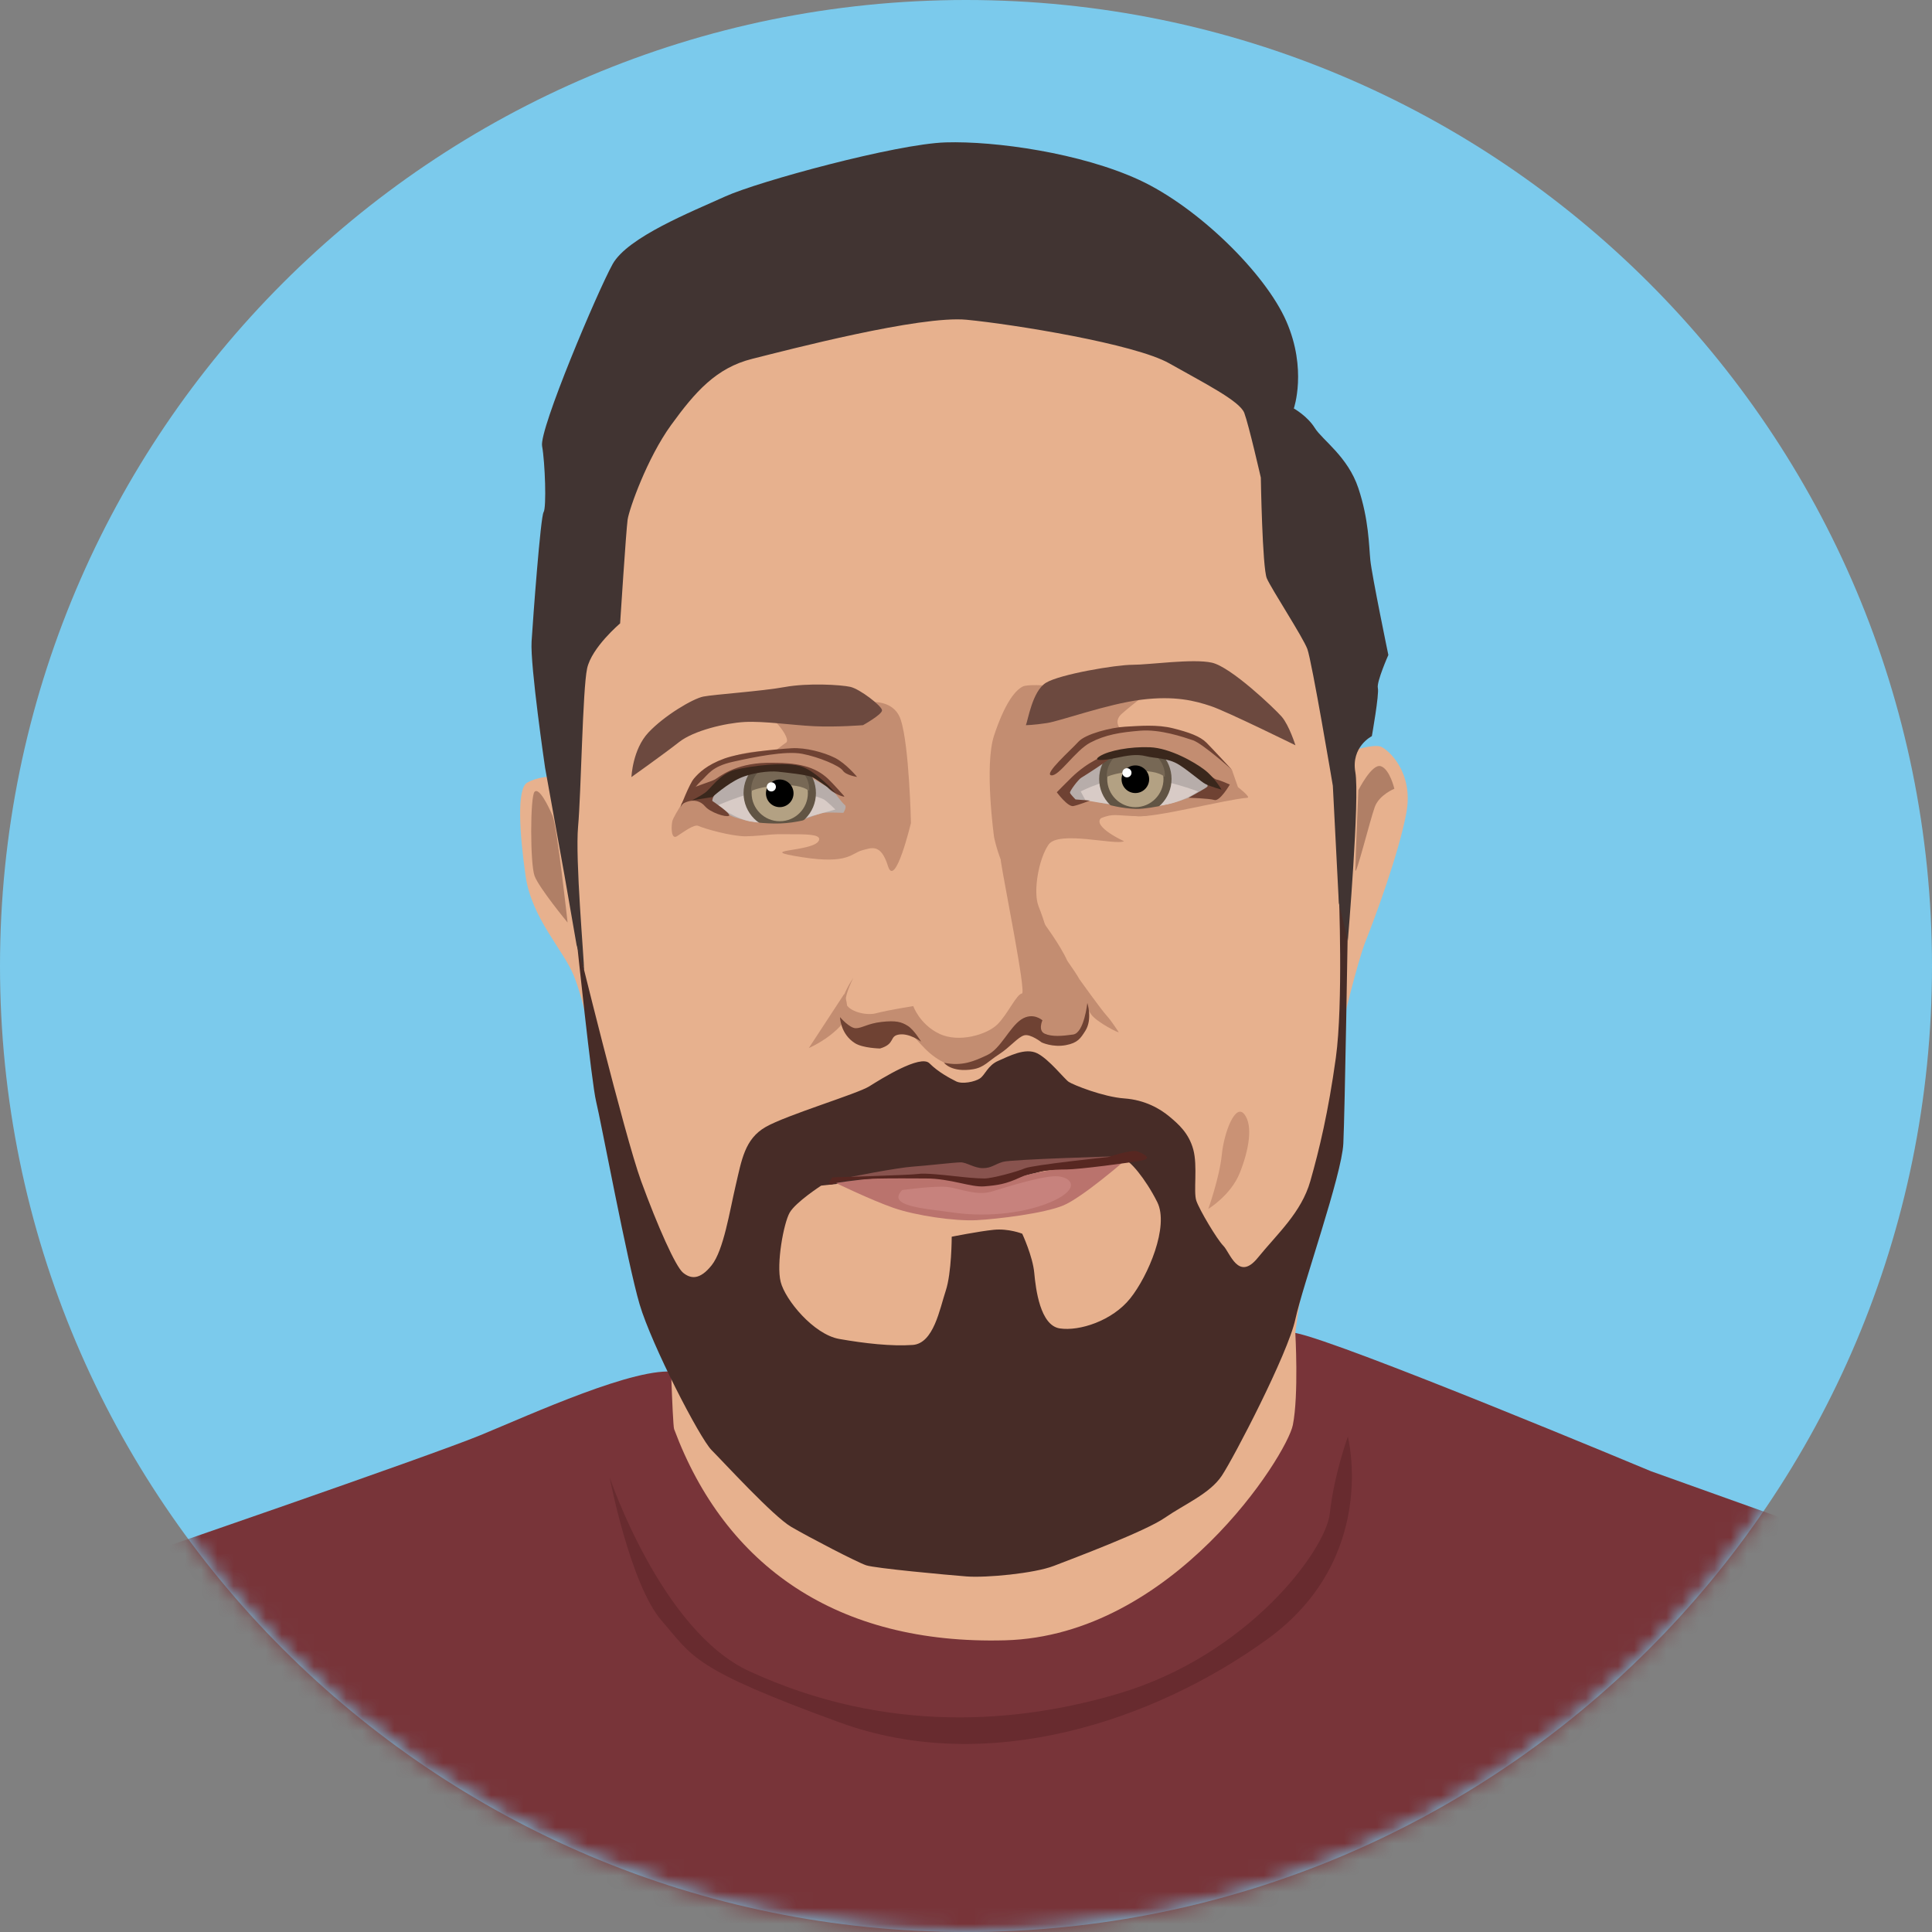 <svg xmlns="http://www.w3.org/2000/svg" xmlns:xlink="http://www.w3.org/1999/xlink" width="120" height="120" viewBox="0 0 120 120">
  <rect x="0" y="0" width="120" height="120" fill="#808080" stroke="none"/>
  <defs>
    <path id="mike-a" d="M120,60 C120,93.137 93.137,120 60,120 C26.863,120 0,93.137 0,60 C0,26.863 26.863,0 60,0 C93.137,0 120,26.863 120,60"/>
  </defs>
  <g fill="none" fill-rule="evenodd">
    <mask id="mike-b" fill="#fff">
      <use xlink:href="#mike-a"/>
    </mask>
    <use fill="#7BCAEC" xlink:href="#mike-a"/>
    <path fill="#783439" d="M7.668,96.982 C7.668,96.982 26.68,90.446 29.849,89.139 C33.018,87.832 39.541,84.844 41.965,85.218 C44.388,85.591 77.566,82.23 80.455,82.79 C83.344,83.35 102.543,91.38 102.543,91.38 L115.59,96.048 L115.59,122.564 L6.177,122.564 L7.668,96.982 Z" mask="url(#mike-b)"/>
    <path fill="#E7B18E" d="M41.871,88.766 C41.768,88.489 41.592,82.417 41.592,82.417 C41.592,82.417 38.33,72.333 37.584,68.692 C36.839,65.051 36.279,62.156 35.627,60.569 C34.975,58.982 33.018,57.021 32.645,54.407 C32.272,51.793 32.085,48.992 32.738,48.618 C33.39,48.245 34.136,48.245 34.136,48.245 C34.136,48.245 35.254,39.095 36.466,36.014 C37.677,32.933 39.634,19.861 54.919,18.741 C70.203,17.621 77.566,23.596 78.218,24.81 C78.871,26.024 83.903,46.658 83.903,46.658 C83.903,46.658 85.301,46.191 85.767,46.377 C86.233,46.564 87.818,47.965 87.352,50.486 C86.885,53.007 85.394,57.021 84.835,58.422 C84.276,59.822 83.344,63.837 83.344,63.837 C83.344,63.837 83.344,69.345 82.132,74.107 C80.921,78.869 80.455,82.79 80.455,82.79 C80.455,82.79 80.674,86.642 80.301,88.51 C79.928,90.377 72.861,101.603 62.423,101.883 C51.985,102.163 45.04,97.262 41.871,88.766" mask="url(#mike-b)"/>
    <path fill="#C38D71" d="M49.437,46.6 C49.437,46.6 47.303,46.529 46.094,46.814 C44.885,47.099 43.818,47.954 43.391,48.453 C42.965,48.952 41.827,50.662 41.756,51.018 C41.684,51.374 41.684,52.158 42.04,51.944 C42.396,51.73 43.107,51.16 43.391,51.303 C43.676,51.445 45.383,51.944 46.307,51.944 C47.232,51.944 50.333,51.575 50.333,51.575 L49.437,46.6 Z" mask="url(#mike-b)"/>
    <path fill="#472C27" d="M70.203,80.643 C69.085,82.043 67.035,82.697 65.823,82.51 C64.611,82.324 64.332,80.083 64.239,79.055 C64.145,78.029 63.493,76.628 63.493,76.628 C63.493,76.628 62.654,76.292 61.723,76.385 C60.79,76.479 59.113,76.815 59.113,76.815 C59.113,76.815 59.113,79.055 58.74,80.176 C58.367,81.296 57.994,83.444 56.69,83.537 C55.385,83.63 53.707,83.444 52.123,83.164 C50.539,82.884 48.768,80.736 48.488,79.616 C48.209,78.495 48.675,75.974 49.047,75.321 C49.42,74.667 51.005,73.641 51.005,73.641 C51.005,73.641 54.515,73.274 55.075,73.18 C55.634,73.087 60.138,73.36 60.604,73.547 C61.07,73.734 64.891,72.707 64.891,72.707 C64.891,72.707 69.644,72.146 69.877,72.076 C70.11,72.006 71.135,73.173 71.881,74.667 C72.627,76.161 71.321,79.242 70.203,80.643 L70.203,80.643 Z M83.158,55.434 C83.158,55.434 83.437,62.343 82.971,65.704 C82.505,69.065 81.946,71.4 81.387,73.36 C80.828,75.321 79.337,76.628 78.125,78.122 C76.913,79.616 76.401,77.795 75.982,77.375 C75.597,76.99 74.49,75.134 74.304,74.574 C74.117,74.014 74.397,72.427 74.117,71.4 C73.838,70.372 73.186,69.812 72.627,69.345 C72.067,68.879 71.135,68.319 69.831,68.225 C68.526,68.132 66.662,67.385 66.382,67.198 C66.103,67.011 65.17,65.798 64.425,65.424 C63.68,65.05 62.654,65.611 62.002,65.891 C61.35,66.171 61.186,66.774 60.861,66.986 C60.536,67.199 59.763,67.353 59.39,67.167 C59.017,66.98 58.286,66.602 57.727,66.041 C57.167,65.481 54.733,67.011 53.987,67.478 C53.241,67.945 48.861,69.252 47.556,69.999 C46.252,70.746 46.065,72.053 45.692,73.641 C45.319,75.228 44.947,77.655 44.201,78.589 C43.456,79.523 42.896,79.429 42.431,79.055 C41.964,78.682 40.846,76.161 39.821,73.36 C38.796,70.559 35.817,58.378 35.817,58.378 C35.817,58.378 36.745,67.291 37.025,68.412 C37.305,69.532 38.982,78.495 39.728,81.016 C40.474,83.537 43.456,89.326 44.201,90.073 C44.947,90.819 48.023,94.181 49.141,94.834 C50.259,95.488 53.241,97.038 53.801,97.224 C54.36,97.411 58.833,97.822 60.045,97.916 C61.256,98.009 64.239,97.729 65.45,97.262 C66.662,96.795 71.135,95.115 72.347,94.274 C73.558,93.434 75.143,92.78 75.888,91.66 C76.634,90.539 79.989,84.097 80.455,81.95 C80.921,79.803 83.344,72.987 83.437,71.026 C83.531,69.065 83.717,57.488 83.717,57.488 L83.158,55.434 Z" mask="url(#mike-b)"/>
    <path fill="#C38D71" d="M67.046,60.825 C66.927,60.6 66.636,60.167 66.292,59.676 C65.833,58.657 64.768,57.242 64.768,57.242 L63.182,52.281 C63.182,52.281 61.98,52.233 62.172,53.533 C62.364,54.833 63.75,61.668 63.476,61.707 C63.133,61.757 62.595,62.981 61.959,63.619 C61.323,64.256 59.562,64.795 58.339,64.207 C57.116,63.619 56.725,62.491 56.725,62.491 C56.725,62.491 55.16,62.737 54.426,62.933 C53.692,63.129 52.518,62.737 52.518,62.197 C52.518,61.659 53.008,60.727 53.008,60.727 C53.008,60.727 52.029,62.1 52.176,63.177 C52.323,64.256 52.763,64.403 53.105,64.599 C53.448,64.795 55.747,63.912 56.138,63.912 C56.53,63.912 57.165,65.04 58.095,65.677 C59.024,66.314 59.709,66.363 60.198,66.216 C60.687,66.069 61.763,65.53 62.497,64.941 C63.231,64.354 63.916,63.766 63.916,63.766 C63.916,63.766 64.894,65.089 66.508,64.648 C67.017,64.509 67.14,63.949 67.384,63.263 C67.629,62.577 67.438,61.56 67.046,60.825" mask="url(#mike-b)"/>
    <path fill="#C38D71" d="M61.746 52.011C61.746 52.011 61.123 47.548 61.746 45.674 62.37 43.8 62.994 42.908 63.528 42.64 64.062 42.372 67.626 42.819 67.626 42.819L71.456 42.908C71.456 42.908 70.294 43.785 69.674 44.336 69.173 44.782 69.54 45.209 69.54 45.209 69.54 45.209 72.265 45.149 74.12 45.86 74.772 46.11 76.515 47.81 76.515 47.81L76.89 48.887C76.89 48.887 77.726 49.534 77.473 49.552 76.168 49.645 71.728 50.813 70.608 50.693 69.488 50.574 68.917 50.28 68.383 50.815 67.848 51.351 69.816 52.251 69.816 52.251 69.282 52.519 65.755 51.564 65.131 52.457 64.508 53.349 64.152 55.402 64.508 56.294 64.864 57.187 65.131 58.168 65.131 58.168 65.131 58.168 62.459 55.313 61.746 52.011M56.58 51.118C56.58 51.118 56.479 46.303 55.944 44.697 55.409 43.09 53.195 43.711 53.195 43.711 53.195 43.711 46.602 43.622 47.493 44.247 48.384 44.871 49.097 45.942 48.829 46.121 48.562 46.299 48.028 46.745 48.028 46.745L46.365 47.81C46.365 47.81 45.308 51.237 46.683 51.643 48.057 52.049 51.212 51.507 50.855 52.221 50.499 52.935 46.66 52.75 49.835 53.244 52.702 53.69 52.878 52.991 53.551 52.814 54.131 52.661 54.709 52.368 55.154 53.796 55.6 55.223 56.58 51.118 56.58 51.118" mask="url(#mike-b)"/>
    <path fill="#B7ADAA" d="M66.215 49.036C66.215 49.036 68.245 47.251 68.783 47.044 69.321 46.836 71.061 46.629 72.097 46.836 73.132 47.044 75.079 48.455 75.079 48.455L75.244 48.828C75.244 48.828 74.507 49.28 73.82 49.552 73.132 49.824 72.221 50.073 70.854 50.156 69.487 50.239 67.623 49.617 67.416 49.699 67.209 49.783 66.422 49.658 66.422 49.658L66.215 49.036zM43.796 49.395C43.796 49.395 44.554 48.704 45.63 48.206 46.707 47.708 48.735 47.504 49.399 47.791 50.064 48.078 51.719 49.077 51.719 49.077 51.719 49.077 52.299 49.866 52.464 49.99 52.63 50.114 52.382 50.488 52.382 50.488 52.382 50.488 51.512 50.447 51.139 50.488 50.766 50.529 50.021 50.944 48.985 51.152 47.95 51.359 46.459 51.027 45.672 50.778 44.885 50.529 43.796 49.395 43.796 49.395" mask="url(#mike-b)"/>
    <path fill="#D8CBC6" d="M44.554 50.032C44.554 50.032 46.997 48.953 48.24 48.994 49.482 49.036 50.974 49.534 51.18 49.658 51.387 49.783 51.885 50.281 51.885 50.281 51.885 50.281 50.352 50.695 49.979 50.82 49.607 50.944 47.991 51.235 46.831 51.069 45.672 50.903 44.554 50.032 44.554 50.032M67.126 49.16C67.126 49.16 68.907 48.206 70.647 48.289 72.386 48.372 74.416 49.16 74.416 49.16 74.416 49.16 72.884 50.28 70.688 50.114 68.493 49.948 67.416 49.7 67.416 49.7L67.126 49.16z" mask="url(#mike-b)"/>
    <path fill="#B3A183" d="M50.429,49.258 C50.429,50.363 49.535,51.259 48.431,51.259 C47.328,51.259 46.433,50.364 46.433,49.258 C46.433,48.153 47.328,47.256 48.431,47.256 C49.535,47.256 50.429,48.152 50.429,49.258" mask="url(#mike-b)"/>
    <path stroke="#615444" stroke-width=".5" d="M50.429,49.258 C50.429,50.363 49.535,51.259 48.431,51.259 C47.328,51.259 46.433,50.364 46.433,49.258 C46.433,48.153 47.328,47.256 48.431,47.256 C49.535,47.256 50.429,48.152 50.429,49.258 Z" mask="url(#mike-b)"/>
    <path fill="#776855" d="M50.264,49.136 C49.493,48.472 47.203,48.846 46.652,49.136 C46.622,48.137 47.461,47.327 48.458,47.327 C49.455,47.327 50.32,48.138 50.264,49.136" mask="url(#mike-b)"/>
    <path fill="#000" d="M49.288,49.275 C49.288,49.749 48.904,50.133 48.431,50.133 C47.958,50.133 47.574,49.749 47.574,49.275 C47.574,48.801 47.958,48.416 48.431,48.416 C48.904,48.416 49.288,48.801 49.288,49.275" mask="url(#mike-b)"/>
    <path fill="#FEFEFE" d="M48.193,48.874 C48.193,49.031 48.065,49.159 47.908,49.159 C47.751,49.159 47.623,49.031 47.623,48.874 C47.623,48.717 47.751,48.589 47.908,48.589 C48.065,48.589 48.193,48.717 48.193,48.874" mask="url(#mike-b)"/>
    <path fill="#B3A183" d="M72.517,48.382 C72.517,49.488 71.622,50.384 70.519,50.384 C69.415,50.384 68.521,49.488 68.521,48.383 C68.521,47.277 69.415,46.381 70.519,46.381 C71.622,46.381 72.517,47.277 72.517,48.382" mask="url(#mike-b)"/>
    <path stroke="#615444" stroke-width=".5" d="M72.517,48.382 C72.517,49.488 71.622,50.384 70.519,50.384 C69.415,50.384 68.521,49.488 68.521,48.383 C68.521,47.277 69.415,46.381 70.519,46.381 C71.622,46.381 72.517,47.277 72.517,48.382 Z" mask="url(#mike-b)"/>
    <path fill="#776855" d="M72.351,48.26 C71.581,47.596 69.291,47.971 68.74,48.26 C68.71,47.262 69.549,46.452 70.546,46.452 C71.543,46.452 72.408,47.263 72.351,48.26" mask="url(#mike-b)"/>
    <path fill="#000" d="M71.376,48.399 C71.376,48.874 70.992,49.258 70.519,49.258 C70.045,49.258 69.662,48.874 69.662,48.399 C69.662,47.925 70.045,47.541 70.519,47.541 C70.992,47.541 71.376,47.925 71.376,48.399" mask="url(#mike-b)"/>
    <path fill="#FEFEFE" d="M70.28,47.999 C70.28,48.156 70.153,48.284 69.995,48.284 C69.839,48.284 69.711,48.156 69.711,47.999 C69.711,47.841 69.839,47.714 69.995,47.714 C70.153,47.714 70.28,47.841 70.28,47.999" mask="url(#mike-b)"/>
    <path fill="#6F4233" d="M53.236,48.256 C53.236,48.256 52.544,47.414 51.852,47.068 C51.16,46.721 50.023,46.424 49.183,46.474 C48.342,46.523 46.069,46.721 44.982,47.117 C43.894,47.513 43.4,48.008 43.103,48.355 C42.807,48.702 42.263,50.137 42.263,50.137 C42.263,50.137 43.103,48.9 43.548,48.504 C43.993,48.107 44.191,47.612 45.525,47.315 C46.86,47.018 48.787,46.622 49.825,46.82 C50.863,47.018 52.148,47.563 52.346,47.86 C52.544,48.157 53.236,48.256 53.236,48.256" mask="url(#mike-b)"/>
    <path fill="#6C493F" d="M53.603 45.041C53.603 45.041 51.961 45.173 50.582 45.107 49.203 45.041 47.429 44.778 46.247 44.844 45.065 44.91 43.095 45.37 42.176 46.094 41.256 46.818 39.22 48.265 39.22 48.265 39.22 48.265 39.286 46.554 40.271 45.502 41.256 44.449 43.03 43.396 43.686 43.265 44.343 43.133 47.298 42.936 48.743 42.673 50.188 42.409 52.223 42.53 52.814 42.662 53.405 42.793 54.785 43.857 54.785 44.12 54.785 44.383 53.603 45.041 53.603 45.041M63.716 45.041C63.847 44.778 64.11 42.936 64.964 42.409 65.818 41.883 69.298 41.291 70.349 41.291 71.399 41.291 74.092 40.896 75.274 41.16 76.456 41.423 79.149 43.989 79.609 44.515 80.068 45.041 80.462 46.291 80.462 46.291 80.462 46.291 76.194 44.186 75.209 43.857 74.224 43.528 72.976 43.199 70.874 43.462 68.773 43.726 65.883 44.778 65.029 44.91 64.176 45.041 63.716 45.041 63.716 45.041" mask="url(#mike-b)"/>
    <path fill="#C38D71" d="M68.41,47.147 C68.505,47.075 69.504,46.575 70.384,46.694 C71.264,46.813 72.406,46.932 72.406,46.932 C72.406,46.932 71.787,45.86 70.669,45.836 C69.551,45.812 68.41,47.147 68.41,47.147" mask="url(#mike-b)"/>
    <path fill="#6F4233" d="M65.639 49.209C65.639 49.209 66.267 48.571 66.563 48.283 67.546 47.33 68.651 46.843 69.233 46.74 69.815 46.637 67.316 48.215 67.145 48.317 66.974 48.421 66.426 49.141 66.46 49.244 66.495 49.346 66.803 49.655 66.803 49.655L67.693 49.724C67.693 49.724 67.008 49.998 66.666 50.067 66.323 50.135 65.639 49.209 65.639 49.209M73.82 49.552C73.82 49.552 74.881 48.969 74.984 48.866 75.086 48.764 74.813 48.42 74.813 48.42 74.813 48.42 73.101 47.289 72.656 47.152 72.211 47.014 71.424 46.572 71.424 46.572 71.424 46.572 72.553 46.672 73.272 46.98 73.991 47.289 75.36 48.386 75.566 48.42 75.771 48.455 76.387 48.729 76.387 48.729 76.387 48.729 75.771 49.792 75.429 49.689 75.086 49.587 73.82 49.552 73.82 49.552" mask="url(#mike-b)"/>
    <path fill="#3A271C" d="M69.286,47.081 C70.031,46.925 70.584,46.82 71.177,46.969 C71.77,47.117 72.561,47.068 73.253,47.513 C73.945,47.959 74.587,48.553 74.884,48.702 C75.18,48.85 75.872,49.048 75.872,49.048 C75.872,49.048 75.463,48.313 74.82,47.817 C74.177,47.322 72.66,46.463 71.424,46.413 C70.188,46.364 68.854,46.622 68.31,46.969 C67.766,47.315 68.637,47.217 69.286,47.081" mask="url(#mike-b)"/>
    <path fill="#C38D71" d="M68.838 49.982C68.838 49.982 69.694 50.221 70.574 50.245 71.454 50.268 73.839 49.674 73.839 49.674 73.839 49.674 71.972 50.732 70.693 50.697 69.216 50.657 69.192 50.511 68.383 50.815 67.815 51.028 68.838 49.982 68.838 49.982M46.683 47.638C46.683 47.638 47.581 46.892 48.403 46.917 49.224 46.943 49.995 47.303 49.995 47.303L49.943 47.869 46.683 47.638z" mask="url(#mike-b)"/>
    <path fill="#6F4233" d="M44.245,49.749 C44.245,49.749 44.211,49.507 44.553,49.164 C44.896,48.821 45.649,48.033 46.333,47.93 C47.018,47.827 49.517,47.793 50.064,47.998 C50.612,48.204 51.091,48.478 51.399,48.89 C51.707,49.301 52.573,49.586 52.426,49.439 C52.324,49.336 51.77,48.691 51.434,48.375 C50.633,47.626 49.59,47.334 47.6,47.381 C45.608,47.428 44.656,48.273 44.416,48.41 C44.177,48.547 43.116,48.856 42.945,48.993 C42.773,49.13 42.263,50.058 42.263,50.058 C42.248,49.982 43.17,49.346 43.8,50.09 C44.111,50.457 45.067,50.776 45.272,50.673 C45.477,50.57 44.245,49.749 44.245,49.749" mask="url(#mike-b)"/>
    <path fill="#3A271C" d="M44.244,49.509 C44.244,49.509 45.179,48.672 45.97,48.325 C46.761,47.978 47.799,47.88 48.293,47.929 C48.787,47.978 50.171,48.127 50.468,48.276 C50.764,48.424 51.901,49.256 51.901,49.256 C51.901,49.256 50.768,47.971 49.829,47.624 C48.89,47.278 46.588,47.573 45.649,47.821 C44.709,48.068 44.142,48.988 43.796,49.236 C43.449,49.483 42.982,49.706 42.982,49.706 L44.244,49.509 Z" mask="url(#mike-b)"/>
    <path fill="#B07F66" d="M35.254 57.301C35.254 57.301 34.602 51.326 34.322 50.672 34.043 50.019 33.483 48.898 33.204 49.178 32.924 49.459 32.924 53.66 33.204 54.407 33.483 55.154 35.254 57.301 35.254 57.301M84.369 49.085C84.369 49.085 85.208 47.405 85.767 47.591 86.326 47.778 86.606 48.992 86.606 48.992 86.606 48.992 85.674 49.365 85.394 50.112 85.115 50.859 84.183 54.594 84.183 54.033 84.183 53.473 84.369 49.085 84.369 49.085" mask="url(#mike-b)"/>
    <path fill="#413432" d="M36.279,60.289 C36.279,59.542 35.72,53.38 35.907,51.326 C36.093,49.272 36.186,42.829 36.466,41.522 C36.745,40.215 38.516,38.721 38.516,38.721 C38.516,38.721 38.889,32.933 38.982,32.279 C39.075,31.625 40.194,28.451 41.685,26.397 C43.176,24.343 44.481,22.849 46.718,22.289 C48.954,21.729 57.156,19.581 60.045,19.861 C62.934,20.141 70.483,21.355 72.626,22.569 C74.77,23.783 77.007,24.903 77.286,25.65 C77.566,26.397 78.312,29.665 78.312,29.665 C78.312,29.665 78.405,35.267 78.684,35.921 C78.964,36.574 80.921,39.562 81.201,40.309 C81.48,41.056 82.785,48.805 82.785,48.805 L83.158,56.088 L83.717,58.422 C83.717,58.422 84.463,49.552 84.183,47.965 C83.903,46.377 85.208,45.724 85.208,45.724 C85.208,45.724 85.674,43.11 85.581,42.736 C85.488,42.363 86.233,40.682 86.233,40.682 C86.233,40.682 85.208,35.734 85.115,34.8 C85.022,33.866 85.022,32.279 84.369,30.319 C83.717,28.358 82.132,27.331 81.667,26.584 C81.201,25.837 80.362,25.37 80.362,25.37 C80.362,25.37 81.201,22.942 79.896,19.955 C78.591,16.967 74.397,12.859 70.763,11.178 C67.128,9.498 61.816,8.751 58.74,8.844 C55.665,8.938 47.09,11.272 45.04,12.205 C42.99,13.139 38.982,14.726 38.05,16.407 C37.118,18.087 33.483,26.677 33.67,27.704 C33.856,28.731 33.95,31.532 33.763,31.812 C33.577,32.092 33.111,38.348 33.018,39.842 C32.924,41.336 33.856,47.685 33.856,47.685 L35.068,54.407 L35.814,58.702 L36.279,60.289 Z" mask="url(#mike-b)"/>
    <path fill="#88534E" d="M52.369,73.217 C52.639,73.109 55.829,72.521 56.64,72.466 C57.452,72.412 59.291,72.196 59.669,72.196 C60.048,72.196 60.506,72.555 61.046,72.555 C61.587,72.555 61.751,72.327 62.291,72.165 C62.832,72.002 69.569,71.814 69.569,71.814 C69.569,71.814 64.375,72.575 63.942,72.737 C63.509,72.9 61.995,73.604 61.238,73.496 C60.481,73.387 57.29,73.117 57.29,73.117 L52.369,73.217 Z" mask="url(#mike-b)"/>
    <path fill="#BA736D" d="M51.913,73.477 C51.913,73.477 54.08,74.527 55.478,75.017 C56.876,75.508 59.322,75.858 60.651,75.788 C61.979,75.718 64.844,75.368 66.033,74.877 C67.221,74.387 69.877,72.076 69.877,72.076 C69.877,72.076 65.594,72.518 63.726,72.987 C62.097,73.395 60.432,73.524 58.903,73.197 C56.702,72.726 51.913,73.477 51.913,73.477" mask="url(#mike-b)"/>
    <path fill="#572721" d="M51.704,73.127 C51.704,73.127 56.596,72.987 57.016,72.917 C57.435,72.847 58.693,72.987 59.322,73.057 C59.952,73.127 60.651,73.197 61.14,73.197 C61.629,73.197 63.167,72.777 63.656,72.567 C64.145,72.357 68.829,71.866 68.829,71.866 C68.829,71.866 70.296,71.376 70.646,71.516 C70.995,71.656 71.625,71.936 70.926,72.076 C70.227,72.216 67.011,72.637 66.242,72.637 C65.473,72.637 64.285,72.707 63.377,73.127 C62.468,73.547 61.979,73.617 61.14,73.687 C60.301,73.757 59.043,73.197 57.505,73.197 C55.967,73.197 52.682,73.127 51.913,73.477 C51.144,73.827 51.704,73.127 51.704,73.127" mask="url(#mike-b)"/>
    <path fill="#C7827D" d="M56.04,73.915 C56.04,73.915 58.112,73.632 58.865,73.726 C59.619,73.82 60.655,74.292 61.596,74.009 C62.538,73.726 64.892,72.971 65.74,73.066 C66.587,73.16 67.058,73.82 65.457,74.575 C63.856,75.33 61.408,75.613 59.336,75.33 C57.264,75.047 55.065,74.913 56.04,73.915" mask="url(#mike-b)"/>
    <path fill="#CA9275" d="M75.05,75.087 C75.05,75.087 75.748,73.127 75.888,71.726 C76.028,70.326 76.727,68.505 77.286,69.205 C77.845,69.906 77.566,71.446 77.007,72.847 C76.447,74.247 75.05,75.087 75.05,75.087" mask="url(#mike-b)"/>
    <path fill="#C38D71" d="M46.4,51.005 C46.4,51.005 47.452,51.181 48.469,51.146 C49.487,51.11 50.363,50.829 50.363,50.829 C50.363,50.829 49.837,51.708 48.855,51.708 C47.873,51.708 46.4,51.005 46.4,51.005" mask="url(#mike-b)"/>
    <path fill="#6F4233" d="M65.295,48.157 C64.817,48.078 66.531,46.573 66.976,46.077 C67.421,45.582 69.002,45.186 69.892,45.136 C70.781,45.087 71.869,44.988 72.857,45.235 C73.846,45.483 74.538,45.731 74.933,46.127 C75.329,46.523 76.515,47.81 76.515,47.81 C76.515,47.81 74.686,46.176 74.093,45.978 C73.5,45.78 72.067,45.285 70.831,45.384 C69.595,45.483 68.656,45.632 67.717,46.127 C66.778,46.622 65.773,48.236 65.295,48.157" mask="url(#mike-b)"/>
    <path fill="#682B2F" d="M37.864,91.753 C37.864,91.753 41.06,101.275 46.531,103.798 C55.125,107.761 63.337,107.009 69.458,105.198 C77.555,102.802 82.354,96.27 82.598,93.994 C82.856,91.598 83.717,89.232 83.717,89.232 C83.717,89.232 85.674,96.795 78.684,101.837 C71.694,106.879 61.393,110.349 52.167,106.988 C42.94,103.626 43.061,102.914 41.104,100.673 C39.147,98.432 37.864,91.753 37.864,91.753" mask="url(#mike-b)"/>
    <path fill="#C38D71" d="M50.237 65.096L52.433 61.74C52.433 61.74 52.944 62.873 52.289 63.625 51.456 64.582 50.237 65.096 50.237 65.096M67.046 60.825C67.046 60.825 68.392 62.704 68.73 63.077 69.069 63.451 69.374 63.96 69.476 64.096 69.577 64.231 68.118 63.488 67.78 63.013 67.441 62.538 67.24 62.161 67.24 62.161L67.046 60.825z" mask="url(#mike-b)"/>
    <path fill="#6F4233" d="M54.663 65.124C54.663 65.124 53.605 65.107 53.105 64.795 52.193 64.224 52.176 63.178 52.176 63.178 52.176 63.178 52.763 63.864 53.154 63.864 53.546 63.864 53.888 63.57 54.768 63.472 55.649 63.374 55.991 63.472 56.383 63.717 56.774 63.962 57.214 64.697 57.214 64.697 57.214 64.697 56.481 64.158 55.845 64.256 55.209 64.354 55.641 64.829 54.663 65.124M58.632 66.009C58.632 66.009 59.096 66.637 60.443 66.412 61.125 66.298 61.372 65.922 62.057 65.481 62.742 65.04 63.231 64.403 63.622 64.305 64.014 64.206 64.698 64.746 64.698 64.746 64.698 64.746 65.38 65.07 66.201 64.916 66.944 64.776 67.114 64.493 67.409 64.032 67.87 63.311 67.536 62.295 67.536 62.295 67.536 62.295 67.34 64.158 66.655 64.256 65.97 64.354 65.334 64.403 64.894 64.206 64.454 64.011 64.747 63.374 64.747 63.374 64.747 63.374 64.16 62.835 63.426 63.325 62.693 63.815 62.155 65.138 61.323 65.53 60.492 65.922 59.746 66.242 58.632 66.009" mask="url(#mike-b)"/>
  </g>
</svg>
